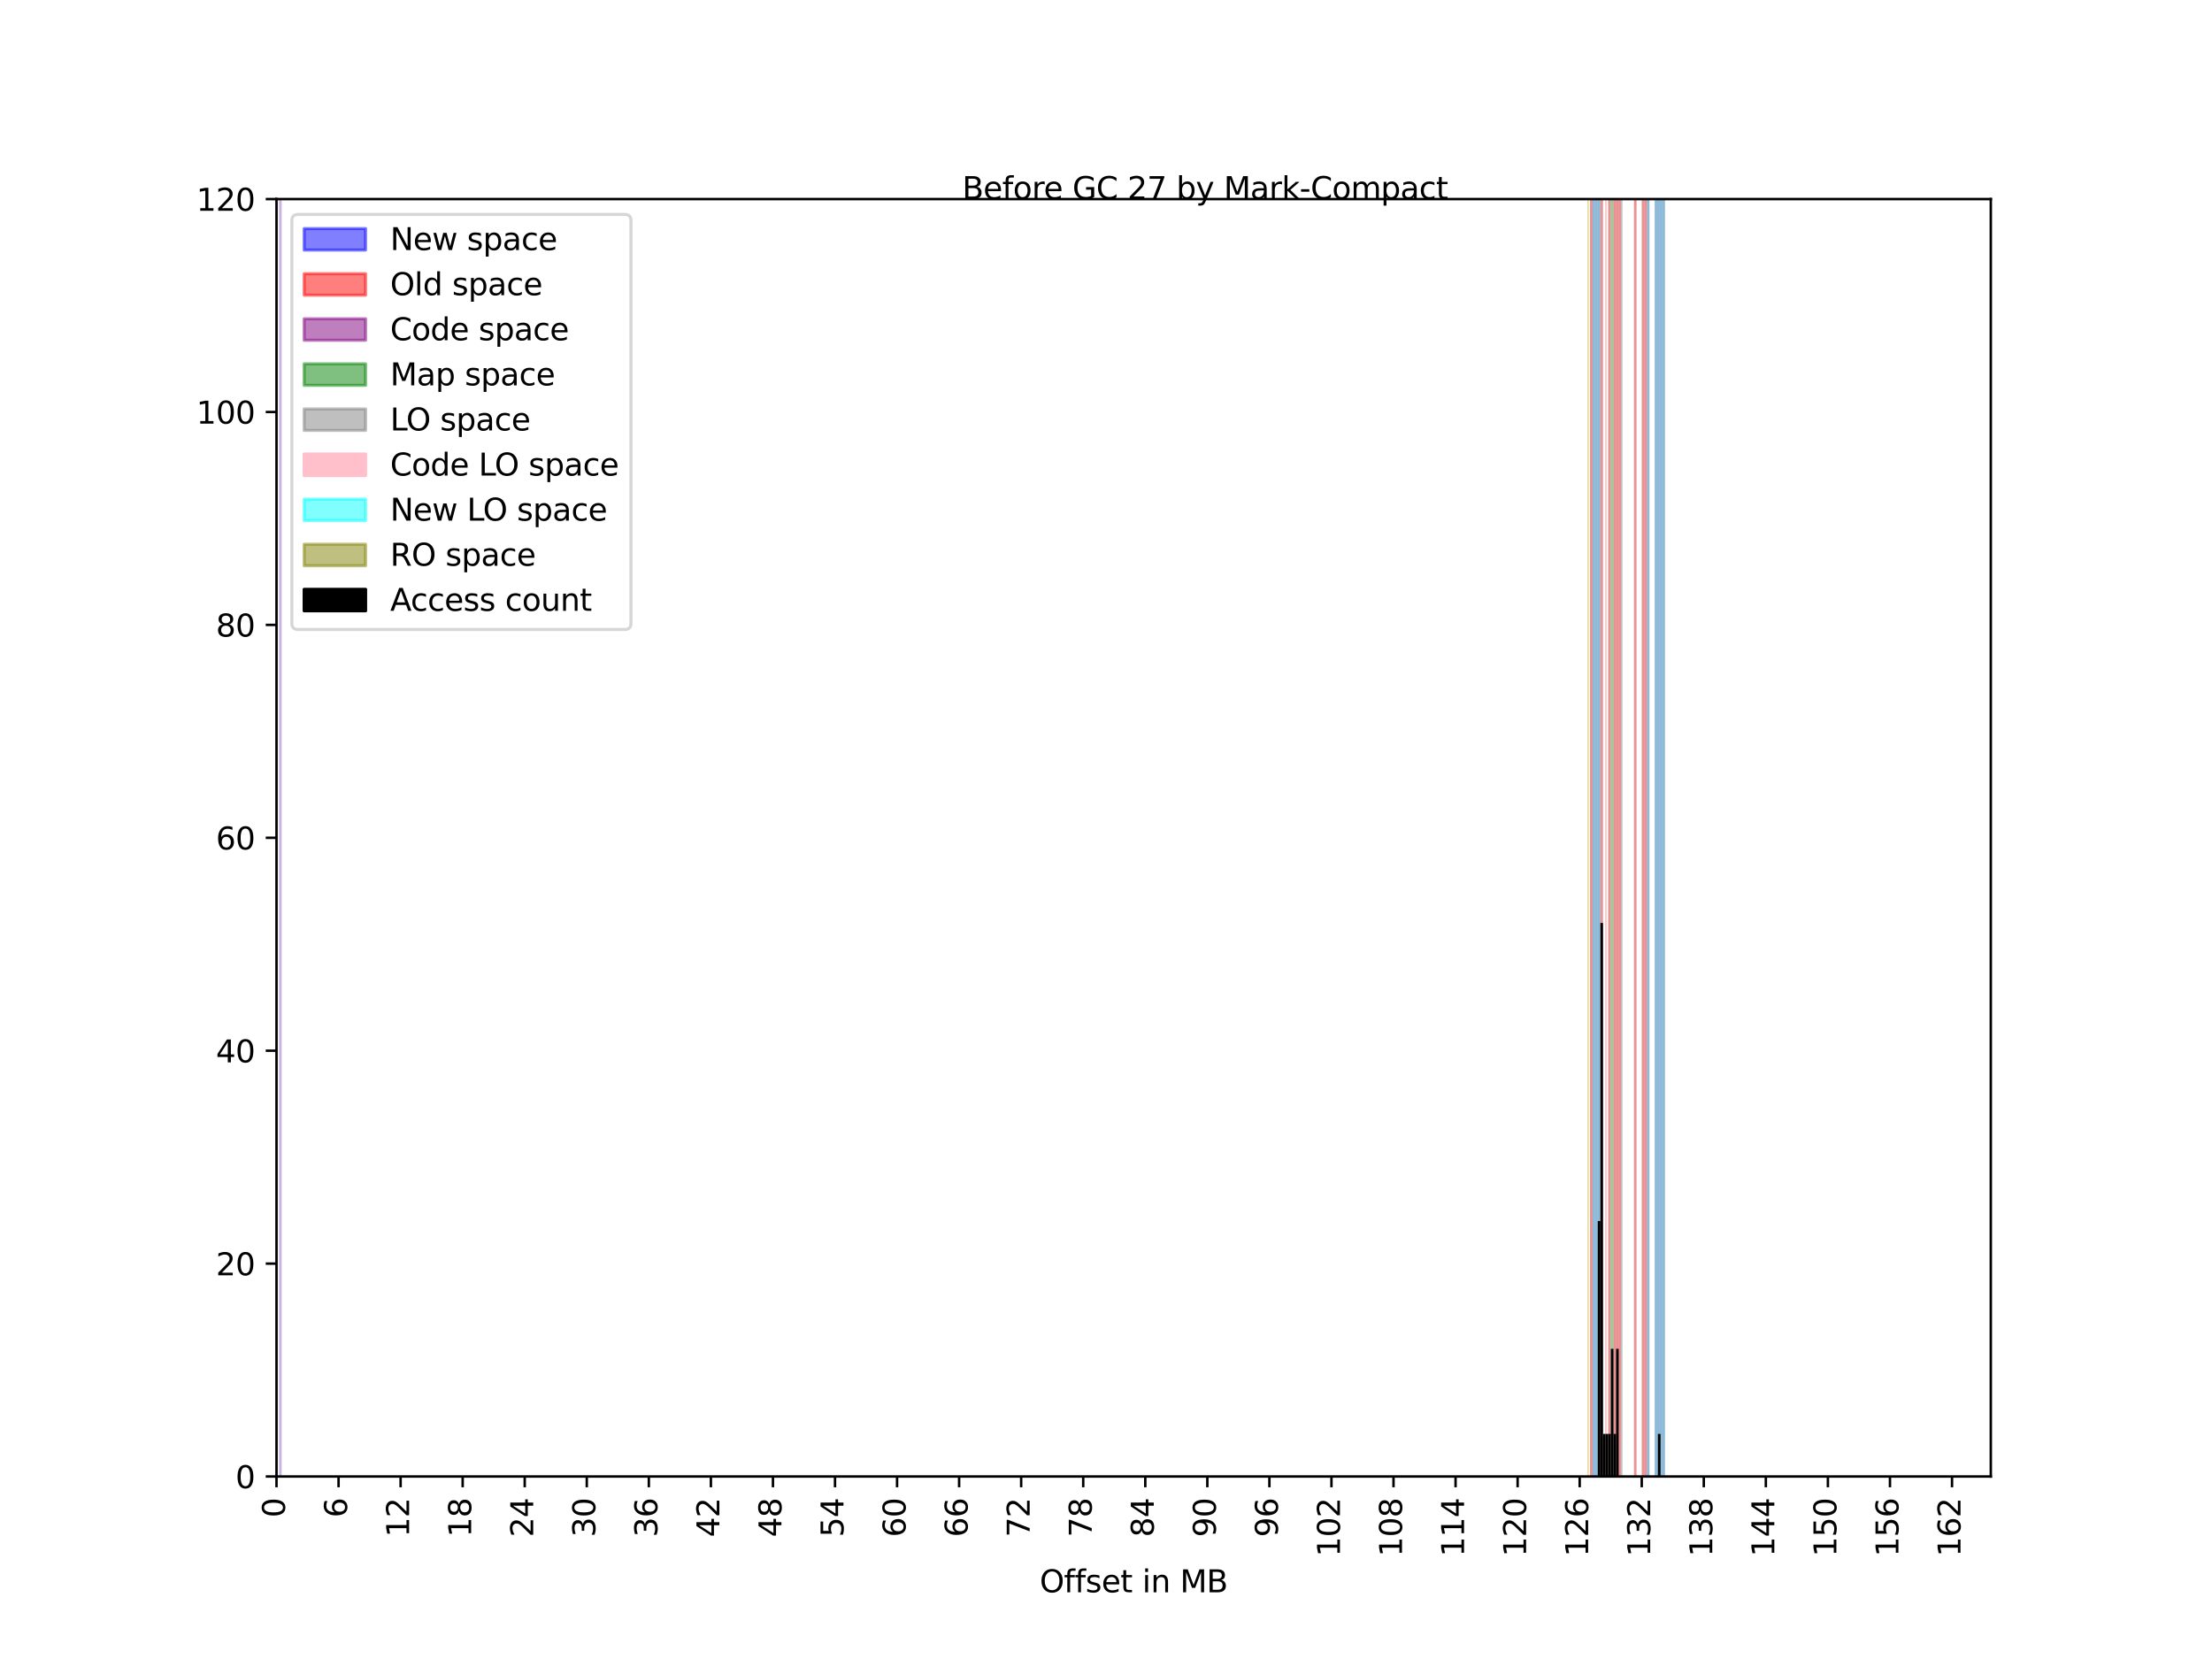 <?xml version="1.0" encoding="utf-8" standalone="no"?>
<!DOCTYPE svg PUBLIC "-//W3C//DTD SVG 1.1//EN"
  "http://www.w3.org/Graphics/SVG/1.1/DTD/svg11.dtd">
<svg height="540pt" version="1.1" viewBox="0 0 720 540" width="720pt" xmlns="http://www.w3.org/2000/svg" xmlns:xlink="http://www.w3.org/1999/xlink">
 <defs>
  <style type="text/css">*{stroke-linecap:butt;stroke-linejoin:round;}</style>
 </defs>
 <g id="figure_1">
  <g id="patch_1">
   <path d="M 0 540 
L 720 540 
L 720 0 
L 0 0 
z
" style="fill:#ffffff;"/>
  </g>
  <g id="axes_1">
   <g id="patch_2">
    <path d="M 90 480.6 
L 648 480.6 
L 648 64.8 
L 90 64.8 
z
" style="fill:#ffffff;"/>
   </g>
   <g id="patch_3">
    <path clip-path="url(#p0b30745d5e)" d="M 520.072 480.6 
L 520.072 64.8 
L 520.914 64.8 
L 520.914 480.6 
z
" style="fill:#1f77b4;opacity:0.5;"/>
   </g>
   <g id="patch_4">
    <path clip-path="url(#p0b30745d5e)" d="M 518.389 480.6 
L 518.389 64.8 
L 519.231 64.8 
L 519.231 480.6 
z
" style="fill:#1f77b4;opacity:0.5;"/>
   </g>
   <g id="patch_5">
    <path clip-path="url(#p0b30745d5e)" d="M 536.063 480.6 
L 536.063 64.8 
L 536.905 64.8 
L 536.905 480.6 
z
" style="fill:#1f77b4;opacity:0.5;"/>
   </g>
   <g id="patch_6">
    <path clip-path="url(#p0b30745d5e)" d="M 519.231 480.6 
L 519.231 64.8 
L 520.072 64.8 
L 520.072 480.6 
z
" style="fill:#1f77b4;opacity:0.5;"/>
   </g>
   <g id="patch_7">
    <path clip-path="url(#p0b30745d5e)" d="M 538.588 480.6 
L 538.588 64.8 
L 539.43 64.8 
L 539.43 480.6 
z
" style="fill:#1f77b4;opacity:0.5;"/>
   </g>
   <g id="patch_8">
    <path clip-path="url(#p0b30745d5e)" d="M 539.43 480.6 
L 539.43 64.8 
L 540.271 64.8 
L 540.271 480.6 
z
" style="fill:#1f77b4;opacity:0.5;"/>
   </g>
   <g id="patch_9">
    <path clip-path="url(#p0b30745d5e)" d="M 540.271 480.6 
L 540.271 64.8 
L 541.113 64.8 
L 541.113 480.6 
z
" style="fill:#1f77b4;opacity:0.5;"/>
   </g>
   <g id="patch_10">
    <path clip-path="url(#p0b30745d5e)" d="M 541.113 480.6 
L 541.113 64.8 
L 541.955 64.8 
L 541.955 480.6 
z
" style="fill:#1f77b4;opacity:0.5;"/>
   </g>
   <g id="patch_11">
    <path clip-path="url(#p0b30745d5e)" d="M 520.914 480.6 
L 520.914 64.8 
L 521.756 64.8 
L 521.756 480.6 
z
" style="fill:#d62728;opacity:0.5;"/>
   </g>
   <g id="patch_12">
    <path clip-path="url(#p0b30745d5e)" d="M 522.597 480.6 
L 522.597 64.8 
L 522.847 64.8 
L 522.847 480.6 
z
" style="fill:#d62728;opacity:0.5;"/>
   </g>
   <g id="patch_13">
    <path clip-path="url(#p0b30745d5e)" d="M 534.38 480.6 
L 534.38 64.8 
L 535.222 64.8 
L 535.222 480.6 
z
" style="fill:#d62728;opacity:0.5;"/>
   </g>
   <g id="patch_14">
    <path clip-path="url(#p0b30745d5e)" d="M 535.222 480.6 
L 535.222 64.8 
L 536.063 64.8 
L 536.063 480.6 
z
" style="fill:#d62728;opacity:0.5;"/>
   </g>
   <g id="patch_15">
    <path clip-path="url(#p0b30745d5e)" d="M 517.548 480.6 
L 517.548 64.8 
L 518.389 64.8 
L 518.389 480.6 
z
" style="fill:#d62728;opacity:0.5;"/>
   </g>
   <g id="patch_16">
    <path clip-path="url(#p0b30745d5e)" d="M 525.122 480.6 
L 525.122 64.8 
L 525.964 64.8 
L 525.964 480.6 
z
" style="fill:#d62728;opacity:0.5;"/>
   </g>
   <g id="patch_17">
    <path clip-path="url(#p0b30745d5e)" d="M 525.964 480.6 
L 525.964 64.8 
L 526.805 64.8 
L 526.805 480.6 
z
" style="fill:#d62728;opacity:0.5;"/>
   </g>
   <g id="patch_18">
    <path clip-path="url(#p0b30745d5e)" d="M 531.855 480.6 
L 531.855 64.8 
L 532.697 64.8 
L 532.697 480.6 
z
" style="fill:#d62728;opacity:0.5;"/>
   </g>
   <g id="patch_19">
    <path clip-path="url(#p0b30745d5e)" d="M 523.439 480.6 
L 523.439 64.8 
L 524.281 64.8 
L 524.281 480.6 
z
" style="fill:#d62728;opacity:0.5;"/>
   </g>
   <g id="patch_20">
    <path clip-path="url(#p0b30745d5e)" d="M 526.805 480.6 
L 526.805 64.8 
L 527.647 64.8 
L 527.647 480.6 
z
" style="fill:#d62728;opacity:0.5;"/>
   </g>
   <g id="patch_21">
    <path clip-path="url(#p0b30745d5e)" d="M 90 480.6 
L 90 64.8 
L 90.276 64.8 
L 90.276 480.6 
z
" style="fill:#9467bd;opacity:0.5;"/>
   </g>
   <g id="patch_22">
    <path clip-path="url(#p0b30745d5e)" d="M 90.842 480.6 
L 90.842 64.8 
L 91.683 64.8 
L 91.683 480.6 
z
" style="fill:#9467bd;opacity:0.5;"/>
   </g>
   <g id="patch_23">
    <path clip-path="url(#p0b30745d5e)" d="M 521.756 480.6 
L 521.756 64.8 
L 521.795 64.8 
L 521.795 480.6 
z
" style="fill:#2ca02c;opacity:0.5;"/>
   </g>
   <g id="patch_24">
    <path clip-path="url(#p0b30745d5e)" d="M 524.281 480.6 
L 524.281 64.8 
L 525.122 64.8 
L 525.122 480.6 
z
" style="fill:#2ca02c;opacity:0.5;"/>
   </g>
   <g id="patch_25">
    <path clip-path="url(#p0b30745d5e)" d="M 527.647 480.6 
L 527.647 64.8 
L 528.107 64.8 
L 528.107 480.6 
z
" style="fill:#7f7f7f;opacity:0.5;"/>
   </g>
   <g id="patch_26">
    <path clip-path="url(#p0b30745d5e)" d="M 516.706 480.6 
L 516.706 64.8 
L 517.14 64.8 
L 517.14 480.6 
z
" style="fill:#bcbd22;opacity:0.5;"/>
   </g>
   <g id="patch_27">
    <path clip-path="url(#p0b30745d5e)" d="M 520.072 480.6 
L 520.924 480.6 
L 520.924 397.44 
L 520.072 397.44 
z
"/>
   </g>
   <g id="patch_28">
    <path clip-path="url(#p0b30745d5e)" d="M 520.924 480.6 
L 521.775 480.6 
L 521.775 300.42 
L 520.924 300.42 
z
"/>
   </g>
   <g id="patch_29">
    <path clip-path="url(#p0b30745d5e)" d="M 521.775 480.6 
L 522.626 480.6 
L 522.626 466.74 
L 521.775 466.74 
z
"/>
   </g>
   <g id="patch_30">
    <path clip-path="url(#p0b30745d5e)" d="M 522.626 480.6 
L 523.477 480.6 
L 523.477 466.74 
L 522.626 466.74 
z
"/>
   </g>
   <g id="patch_31">
    <path clip-path="url(#p0b30745d5e)" d="M 523.477 480.6 
L 524.328 480.6 
L 524.328 466.74 
L 523.477 466.74 
z
"/>
   </g>
   <g id="patch_32">
    <path clip-path="url(#p0b30745d5e)" d="M 524.328 480.6 
L 525.179 480.6 
L 525.179 439.02 
L 524.328 439.02 
z
"/>
   </g>
   <g id="patch_33">
    <path clip-path="url(#p0b30745d5e)" d="M 525.179 480.6 
L 526.03 480.6 
L 526.03 466.74 
L 525.179 466.74 
z
"/>
   </g>
   <g id="patch_34">
    <path clip-path="url(#p0b30745d5e)" d="M 526.03 480.6 
L 526.881 480.6 
L 526.881 439.02 
L 526.03 439.02 
z
"/>
   </g>
   <g id="patch_35">
    <path clip-path="url(#p0b30745d5e)" d="M 526.881 480.6 
L 527.733 480.6 
L 527.733 480.6 
L 526.881 480.6 
z
"/>
   </g>
   <g id="patch_36">
    <path clip-path="url(#p0b30745d5e)" d="M 527.733 480.6 
L 528.584 480.6 
L 528.584 480.6 
L 527.733 480.6 
z
"/>
   </g>
   <g id="patch_37">
    <path clip-path="url(#p0b30745d5e)" d="M 528.584 480.6 
L 529.435 480.6 
L 529.435 480.6 
L 528.584 480.6 
z
"/>
   </g>
   <g id="patch_38">
    <path clip-path="url(#p0b30745d5e)" d="M 529.435 480.6 
L 530.286 480.6 
L 530.286 480.6 
L 529.435 480.6 
z
"/>
   </g>
   <g id="patch_39">
    <path clip-path="url(#p0b30745d5e)" d="M 530.286 480.6 
L 531.137 480.6 
L 531.137 480.6 
L 530.286 480.6 
z
"/>
   </g>
   <g id="patch_40">
    <path clip-path="url(#p0b30745d5e)" d="M 531.137 480.6 
L 531.988 480.6 
L 531.988 480.6 
L 531.137 480.6 
z
"/>
   </g>
   <g id="patch_41">
    <path clip-path="url(#p0b30745d5e)" d="M 531.988 480.6 
L 532.839 480.6 
L 532.839 480.6 
L 531.988 480.6 
z
"/>
   </g>
   <g id="patch_42">
    <path clip-path="url(#p0b30745d5e)" d="M 532.839 480.6 
L 533.69 480.6 
L 533.69 480.6 
L 532.839 480.6 
z
"/>
   </g>
   <g id="patch_43">
    <path clip-path="url(#p0b30745d5e)" d="M 533.69 480.6 
L 534.542 480.6 
L 534.542 480.6 
L 533.69 480.6 
z
"/>
   </g>
   <g id="patch_44">
    <path clip-path="url(#p0b30745d5e)" d="M 534.542 480.6 
L 535.393 480.6 
L 535.393 480.6 
L 534.542 480.6 
z
"/>
   </g>
   <g id="patch_45">
    <path clip-path="url(#p0b30745d5e)" d="M 535.393 480.6 
L 536.244 480.6 
L 536.244 480.6 
L 535.393 480.6 
z
"/>
   </g>
   <g id="patch_46">
    <path clip-path="url(#p0b30745d5e)" d="M 536.244 480.6 
L 537.095 480.6 
L 537.095 480.6 
L 536.244 480.6 
z
"/>
   </g>
   <g id="patch_47">
    <path clip-path="url(#p0b30745d5e)" d="M 537.095 480.6 
L 537.946 480.6 
L 537.946 480.6 
L 537.095 480.6 
z
"/>
   </g>
   <g id="patch_48">
    <path clip-path="url(#p0b30745d5e)" d="M 537.946 480.6 
L 538.797 480.6 
L 538.797 480.6 
L 537.946 480.6 
z
"/>
   </g>
   <g id="patch_49">
    <path clip-path="url(#p0b30745d5e)" d="M 538.797 480.6 
L 539.648 480.6 
L 539.648 480.6 
L 538.797 480.6 
z
"/>
   </g>
   <g id="patch_50">
    <path clip-path="url(#p0b30745d5e)" d="M 539.648 480.6 
L 540.499 480.6 
L 540.499 466.74 
L 539.648 466.74 
z
"/>
   </g>
   <g id="matplotlib.axis_1">
    <g id="xtick_1">
     <g id="line2d_1">
      <defs>
       <path d="M 0 0 
L 0 3.5 
" id="m0961fadeca" style="stroke:#000000;stroke-width:0.8;"/>
      </defs>
      <g>
       <use style="stroke:#000000;stroke-width:0.8;" x="90" xlink:href="#m0961fadeca" y="480.6"/>
      </g>
     </g>
     <g id="text_1">
      <!-- 0 -->
      <g transform="translate(92.759 493.962)rotate(-90)scale(0.1 -0.1)">
       <defs>
        <path d="M 2034 4250 
Q 1547 4250 1301 3770 
Q 1056 3291 1056 2328 
Q 1056 1369 1301 889 
Q 1547 409 2034 409 
Q 2525 409 2770 889 
Q 3016 1369 3016 2328 
Q 3016 3291 2770 3770 
Q 2525 4250 2034 4250 
z
M 2034 4750 
Q 2819 4750 3233 4129 
Q 3647 3509 3647 2328 
Q 3647 1150 3233 529 
Q 2819 -91 2034 -91 
Q 1250 -91 836 529 
Q 422 1150 422 2328 
Q 422 3509 836 4129 
Q 1250 4750 2034 4750 
z
" id="DejaVuSans-30" transform="scale(0.016)"/>
       </defs>
       <use xlink:href="#DejaVuSans-30"/>
      </g>
     </g>
    </g>
    <g id="xtick_2">
     <g id="line2d_2">
      <g>
       <use style="stroke:#000000;stroke-width:0.8;" x="110.199" xlink:href="#m0961fadeca" y="480.6"/>
      </g>
     </g>
     <g id="text_2">
      <!-- 6 -->
      <g transform="translate(112.958 493.962)rotate(-90)scale(0.1 -0.1)">
       <defs>
        <path d="M 2113 2584 
Q 1688 2584 1439 2293 
Q 1191 2003 1191 1497 
Q 1191 994 1439 701 
Q 1688 409 2113 409 
Q 2538 409 2786 701 
Q 3034 994 3034 1497 
Q 3034 2003 2786 2293 
Q 2538 2584 2113 2584 
z
M 3366 4563 
L 3366 3988 
Q 3128 4100 2886 4159 
Q 2644 4219 2406 4219 
Q 1781 4219 1451 3797 
Q 1122 3375 1075 2522 
Q 1259 2794 1537 2939 
Q 1816 3084 2150 3084 
Q 2853 3084 3261 2657 
Q 3669 2231 3669 1497 
Q 3669 778 3244 343 
Q 2819 -91 2113 -91 
Q 1303 -91 875 529 
Q 447 1150 447 2328 
Q 447 3434 972 4092 
Q 1497 4750 2381 4750 
Q 2619 4750 2861 4703 
Q 3103 4656 3366 4563 
z
" id="DejaVuSans-36" transform="scale(0.016)"/>
       </defs>
       <use xlink:href="#DejaVuSans-36"/>
      </g>
     </g>
    </g>
    <g id="xtick_3">
     <g id="line2d_3">
      <g>
       <use style="stroke:#000000;stroke-width:0.8;" x="130.398" xlink:href="#m0961fadeca" y="480.6"/>
      </g>
     </g>
     <g id="text_3">
      <!-- 12 -->
      <g transform="translate(133.158 500.325)rotate(-90)scale(0.1 -0.1)">
       <defs>
        <path d="M 794 531 
L 1825 531 
L 1825 4091 
L 703 3866 
L 703 4441 
L 1819 4666 
L 2450 4666 
L 2450 531 
L 3481 531 
L 3481 0 
L 794 0 
L 794 531 
z
" id="DejaVuSans-31" transform="scale(0.016)"/>
        <path d="M 1228 531 
L 3431 531 
L 3431 0 
L 469 0 
L 469 531 
Q 828 903 1448 1529 
Q 2069 2156 2228 2338 
Q 2531 2678 2651 2914 
Q 2772 3150 2772 3378 
Q 2772 3750 2511 3984 
Q 2250 4219 1831 4219 
Q 1534 4219 1204 4116 
Q 875 4013 500 3803 
L 500 4441 
Q 881 4594 1212 4672 
Q 1544 4750 1819 4750 
Q 2544 4750 2975 4387 
Q 3406 4025 3406 3419 
Q 3406 3131 3298 2873 
Q 3191 2616 2906 2266 
Q 2828 2175 2409 1742 
Q 1991 1309 1228 531 
z
" id="DejaVuSans-32" transform="scale(0.016)"/>
       </defs>
       <use xlink:href="#DejaVuSans-31"/>
       <use x="63.623" xlink:href="#DejaVuSans-32"/>
      </g>
     </g>
    </g>
    <g id="xtick_4">
     <g id="line2d_4">
      <g>
       <use style="stroke:#000000;stroke-width:0.8;" x="150.597" xlink:href="#m0961fadeca" y="480.6"/>
      </g>
     </g>
     <g id="text_4">
      <!-- 18 -->
      <g transform="translate(153.357 500.325)rotate(-90)scale(0.1 -0.1)">
       <defs>
        <path d="M 2034 2216 
Q 1584 2216 1326 1975 
Q 1069 1734 1069 1313 
Q 1069 891 1326 650 
Q 1584 409 2034 409 
Q 2484 409 2743 651 
Q 3003 894 3003 1313 
Q 3003 1734 2745 1975 
Q 2488 2216 2034 2216 
z
M 1403 2484 
Q 997 2584 770 2862 
Q 544 3141 544 3541 
Q 544 4100 942 4425 
Q 1341 4750 2034 4750 
Q 2731 4750 3128 4425 
Q 3525 4100 3525 3541 
Q 3525 3141 3298 2862 
Q 3072 2584 2669 2484 
Q 3125 2378 3379 2068 
Q 3634 1759 3634 1313 
Q 3634 634 3220 271 
Q 2806 -91 2034 -91 
Q 1263 -91 848 271 
Q 434 634 434 1313 
Q 434 1759 690 2068 
Q 947 2378 1403 2484 
z
M 1172 3481 
Q 1172 3119 1398 2916 
Q 1625 2713 2034 2713 
Q 2441 2713 2670 2916 
Q 2900 3119 2900 3481 
Q 2900 3844 2670 4047 
Q 2441 4250 2034 4250 
Q 1625 4250 1398 4047 
Q 1172 3844 1172 3481 
z
" id="DejaVuSans-38" transform="scale(0.016)"/>
       </defs>
       <use xlink:href="#DejaVuSans-31"/>
       <use x="63.623" xlink:href="#DejaVuSans-38"/>
      </g>
     </g>
    </g>
    <g id="xtick_5">
     <g id="line2d_5">
      <g>
       <use style="stroke:#000000;stroke-width:0.8;" x="170.796" xlink:href="#m0961fadeca" y="480.6"/>
      </g>
     </g>
     <g id="text_5">
      <!-- 24 -->
      <g transform="translate(173.556 500.325)rotate(-90)scale(0.1 -0.1)">
       <defs>
        <path d="M 2419 4116 
L 825 1625 
L 2419 1625 
L 2419 4116 
z
M 2253 4666 
L 3047 4666 
L 3047 1625 
L 3713 1625 
L 3713 1100 
L 3047 1100 
L 3047 0 
L 2419 0 
L 2419 1100 
L 313 1100 
L 313 1709 
L 2253 4666 
z
" id="DejaVuSans-34" transform="scale(0.016)"/>
       </defs>
       <use xlink:href="#DejaVuSans-32"/>
       <use x="63.623" xlink:href="#DejaVuSans-34"/>
      </g>
     </g>
    </g>
    <g id="xtick_6">
     <g id="line2d_6">
      <g>
       <use style="stroke:#000000;stroke-width:0.8;" x="190.995" xlink:href="#m0961fadeca" y="480.6"/>
      </g>
     </g>
     <g id="text_6">
      <!-- 30 -->
      <g transform="translate(193.755 500.325)rotate(-90)scale(0.1 -0.1)">
       <defs>
        <path d="M 2597 2516 
Q 3050 2419 3304 2112 
Q 3559 1806 3559 1356 
Q 3559 666 3084 287 
Q 2609 -91 1734 -91 
Q 1441 -91 1130 -33 
Q 819 25 488 141 
L 488 750 
Q 750 597 1062 519 
Q 1375 441 1716 441 
Q 2309 441 2620 675 
Q 2931 909 2931 1356 
Q 2931 1769 2642 2001 
Q 2353 2234 1838 2234 
L 1294 2234 
L 1294 2753 
L 1863 2753 
Q 2328 2753 2575 2939 
Q 2822 3125 2822 3475 
Q 2822 3834 2567 4026 
Q 2313 4219 1838 4219 
Q 1578 4219 1281 4162 
Q 984 4106 628 3988 
L 628 4550 
Q 988 4650 1302 4700 
Q 1616 4750 1894 4750 
Q 2613 4750 3031 4423 
Q 3450 4097 3450 3541 
Q 3450 3153 3228 2886 
Q 3006 2619 2597 2516 
z
" id="DejaVuSans-33" transform="scale(0.016)"/>
       </defs>
       <use xlink:href="#DejaVuSans-33"/>
       <use x="63.623" xlink:href="#DejaVuSans-30"/>
      </g>
     </g>
    </g>
    <g id="xtick_7">
     <g id="line2d_7">
      <g>
       <use style="stroke:#000000;stroke-width:0.8;" x="211.195" xlink:href="#m0961fadeca" y="480.6"/>
      </g>
     </g>
     <g id="text_7">
      <!-- 36 -->
      <g transform="translate(213.954 500.325)rotate(-90)scale(0.1 -0.1)">
       <use xlink:href="#DejaVuSans-33"/>
       <use x="63.623" xlink:href="#DejaVuSans-36"/>
      </g>
     </g>
    </g>
    <g id="xtick_8">
     <g id="line2d_8">
      <g>
       <use style="stroke:#000000;stroke-width:0.8;" x="231.394" xlink:href="#m0961fadeca" y="480.6"/>
      </g>
     </g>
     <g id="text_8">
      <!-- 42 -->
      <g transform="translate(234.153 500.325)rotate(-90)scale(0.1 -0.1)">
       <use xlink:href="#DejaVuSans-34"/>
       <use x="63.623" xlink:href="#DejaVuSans-32"/>
      </g>
     </g>
    </g>
    <g id="xtick_9">
     <g id="line2d_9">
      <g>
       <use style="stroke:#000000;stroke-width:0.8;" x="251.593" xlink:href="#m0961fadeca" y="480.6"/>
      </g>
     </g>
     <g id="text_9">
      <!-- 48 -->
      <g transform="translate(254.352 500.325)rotate(-90)scale(0.1 -0.1)">
       <use xlink:href="#DejaVuSans-34"/>
       <use x="63.623" xlink:href="#DejaVuSans-38"/>
      </g>
     </g>
    </g>
    <g id="xtick_10">
     <g id="line2d_10">
      <g>
       <use style="stroke:#000000;stroke-width:0.8;" x="271.792" xlink:href="#m0961fadeca" y="480.6"/>
      </g>
     </g>
     <g id="text_10">
      <!-- 54 -->
      <g transform="translate(274.551 500.325)rotate(-90)scale(0.1 -0.1)">
       <defs>
        <path d="M 691 4666 
L 3169 4666 
L 3169 4134 
L 1269 4134 
L 1269 2991 
Q 1406 3038 1543 3061 
Q 1681 3084 1819 3084 
Q 2600 3084 3056 2656 
Q 3513 2228 3513 1497 
Q 3513 744 3044 326 
Q 2575 -91 1722 -91 
Q 1428 -91 1123 -41 
Q 819 9 494 109 
L 494 744 
Q 775 591 1075 516 
Q 1375 441 1709 441 
Q 2250 441 2565 725 
Q 2881 1009 2881 1497 
Q 2881 1984 2565 2268 
Q 2250 2553 1709 2553 
Q 1456 2553 1204 2497 
Q 953 2441 691 2322 
L 691 4666 
z
" id="DejaVuSans-35" transform="scale(0.016)"/>
       </defs>
       <use xlink:href="#DejaVuSans-35"/>
       <use x="63.623" xlink:href="#DejaVuSans-34"/>
      </g>
     </g>
    </g>
    <g id="xtick_11">
     <g id="line2d_11">
      <g>
       <use style="stroke:#000000;stroke-width:0.8;" x="291.991" xlink:href="#m0961fadeca" y="480.6"/>
      </g>
     </g>
     <g id="text_11">
      <!-- 60 -->
      <g transform="translate(294.75 500.325)rotate(-90)scale(0.1 -0.1)">
       <use xlink:href="#DejaVuSans-36"/>
       <use x="63.623" xlink:href="#DejaVuSans-30"/>
      </g>
     </g>
    </g>
    <g id="xtick_12">
     <g id="line2d_12">
      <g>
       <use style="stroke:#000000;stroke-width:0.8;" x="312.19" xlink:href="#m0961fadeca" y="480.6"/>
      </g>
     </g>
     <g id="text_12">
      <!-- 66 -->
      <g transform="translate(314.949 500.325)rotate(-90)scale(0.1 -0.1)">
       <use xlink:href="#DejaVuSans-36"/>
       <use x="63.623" xlink:href="#DejaVuSans-36"/>
      </g>
     </g>
    </g>
    <g id="xtick_13">
     <g id="line2d_13">
      <g>
       <use style="stroke:#000000;stroke-width:0.8;" x="332.389" xlink:href="#m0961fadeca" y="480.6"/>
      </g>
     </g>
     <g id="text_13">
      <!-- 72 -->
      <g transform="translate(335.149 500.325)rotate(-90)scale(0.1 -0.1)">
       <defs>
        <path d="M 525 4666 
L 3525 4666 
L 3525 4397 
L 1831 0 
L 1172 0 
L 2766 4134 
L 525 4134 
L 525 4666 
z
" id="DejaVuSans-37" transform="scale(0.016)"/>
       </defs>
       <use xlink:href="#DejaVuSans-37"/>
       <use x="63.623" xlink:href="#DejaVuSans-32"/>
      </g>
     </g>
    </g>
    <g id="xtick_14">
     <g id="line2d_14">
      <g>
       <use style="stroke:#000000;stroke-width:0.8;" x="352.588" xlink:href="#m0961fadeca" y="480.6"/>
      </g>
     </g>
     <g id="text_14">
      <!-- 78 -->
      <g transform="translate(355.348 500.325)rotate(-90)scale(0.1 -0.1)">
       <use xlink:href="#DejaVuSans-37"/>
       <use x="63.623" xlink:href="#DejaVuSans-38"/>
      </g>
     </g>
    </g>
    <g id="xtick_15">
     <g id="line2d_15">
      <g>
       <use style="stroke:#000000;stroke-width:0.8;" x="372.787" xlink:href="#m0961fadeca" y="480.6"/>
      </g>
     </g>
     <g id="text_15">
      <!-- 84 -->
      <g transform="translate(375.547 500.325)rotate(-90)scale(0.1 -0.1)">
       <use xlink:href="#DejaVuSans-38"/>
       <use x="63.623" xlink:href="#DejaVuSans-34"/>
      </g>
     </g>
    </g>
    <g id="xtick_16">
     <g id="line2d_16">
      <g>
       <use style="stroke:#000000;stroke-width:0.8;" x="392.986" xlink:href="#m0961fadeca" y="480.6"/>
      </g>
     </g>
     <g id="text_16">
      <!-- 90 -->
      <g transform="translate(395.746 500.325)rotate(-90)scale(0.1 -0.1)">
       <defs>
        <path d="M 703 97 
L 703 672 
Q 941 559 1184 500 
Q 1428 441 1663 441 
Q 2288 441 2617 861 
Q 2947 1281 2994 2138 
Q 2813 1869 2534 1725 
Q 2256 1581 1919 1581 
Q 1219 1581 811 2004 
Q 403 2428 403 3163 
Q 403 3881 828 4315 
Q 1253 4750 1959 4750 
Q 2769 4750 3195 4129 
Q 3622 3509 3622 2328 
Q 3622 1225 3098 567 
Q 2575 -91 1691 -91 
Q 1453 -91 1209 -44 
Q 966 3 703 97 
z
M 1959 2075 
Q 2384 2075 2632 2365 
Q 2881 2656 2881 3163 
Q 2881 3666 2632 3958 
Q 2384 4250 1959 4250 
Q 1534 4250 1286 3958 
Q 1038 3666 1038 3163 
Q 1038 2656 1286 2365 
Q 1534 2075 1959 2075 
z
" id="DejaVuSans-39" transform="scale(0.016)"/>
       </defs>
       <use xlink:href="#DejaVuSans-39"/>
       <use x="63.623" xlink:href="#DejaVuSans-30"/>
      </g>
     </g>
    </g>
    <g id="xtick_17">
     <g id="line2d_17">
      <g>
       <use style="stroke:#000000;stroke-width:0.8;" x="413.186" xlink:href="#m0961fadeca" y="480.6"/>
      </g>
     </g>
     <g id="text_17">
      <!-- 96 -->
      <g transform="translate(415.945 500.325)rotate(-90)scale(0.1 -0.1)">
       <use xlink:href="#DejaVuSans-39"/>
       <use x="63.623" xlink:href="#DejaVuSans-36"/>
      </g>
     </g>
    </g>
    <g id="xtick_18">
     <g id="line2d_18">
      <g>
       <use style="stroke:#000000;stroke-width:0.8;" x="433.385" xlink:href="#m0961fadeca" y="480.6"/>
      </g>
     </g>
     <g id="text_18">
      <!-- 102 -->
      <g transform="translate(436.144 506.688)rotate(-90)scale(0.1 -0.1)">
       <use xlink:href="#DejaVuSans-31"/>
       <use x="63.623" xlink:href="#DejaVuSans-30"/>
       <use x="127.246" xlink:href="#DejaVuSans-32"/>
      </g>
     </g>
    </g>
    <g id="xtick_19">
     <g id="line2d_19">
      <g>
       <use style="stroke:#000000;stroke-width:0.8;" x="453.584" xlink:href="#m0961fadeca" y="480.6"/>
      </g>
     </g>
     <g id="text_19">
      <!-- 108 -->
      <g transform="translate(456.343 506.688)rotate(-90)scale(0.1 -0.1)">
       <use xlink:href="#DejaVuSans-31"/>
       <use x="63.623" xlink:href="#DejaVuSans-30"/>
       <use x="127.246" xlink:href="#DejaVuSans-38"/>
      </g>
     </g>
    </g>
    <g id="xtick_20">
     <g id="line2d_20">
      <g>
       <use style="stroke:#000000;stroke-width:0.8;" x="473.783" xlink:href="#m0961fadeca" y="480.6"/>
      </g>
     </g>
     <g id="text_20">
      <!-- 114 -->
      <g transform="translate(476.542 506.688)rotate(-90)scale(0.1 -0.1)">
       <use xlink:href="#DejaVuSans-31"/>
       <use x="63.623" xlink:href="#DejaVuSans-31"/>
       <use x="127.246" xlink:href="#DejaVuSans-34"/>
      </g>
     </g>
    </g>
    <g id="xtick_21">
     <g id="line2d_21">
      <g>
       <use style="stroke:#000000;stroke-width:0.8;" x="493.982" xlink:href="#m0961fadeca" y="480.6"/>
      </g>
     </g>
     <g id="text_21">
      <!-- 120 -->
      <g transform="translate(496.741 506.688)rotate(-90)scale(0.1 -0.1)">
       <use xlink:href="#DejaVuSans-31"/>
       <use x="63.623" xlink:href="#DejaVuSans-32"/>
       <use x="127.246" xlink:href="#DejaVuSans-30"/>
      </g>
     </g>
    </g>
    <g id="xtick_22">
     <g id="line2d_22">
      <g>
       <use style="stroke:#000000;stroke-width:0.8;" x="514.181" xlink:href="#m0961fadeca" y="480.6"/>
      </g>
     </g>
     <g id="text_22">
      <!-- 126 -->
      <g transform="translate(516.94 506.688)rotate(-90)scale(0.1 -0.1)">
       <use xlink:href="#DejaVuSans-31"/>
       <use x="63.623" xlink:href="#DejaVuSans-32"/>
       <use x="127.246" xlink:href="#DejaVuSans-36"/>
      </g>
     </g>
    </g>
    <g id="xtick_23">
     <g id="line2d_23">
      <g>
       <use style="stroke:#000000;stroke-width:0.8;" x="534.38" xlink:href="#m0961fadeca" y="480.6"/>
      </g>
     </g>
     <g id="text_23">
      <!-- 132 -->
      <g transform="translate(537.139 506.688)rotate(-90)scale(0.1 -0.1)">
       <use xlink:href="#DejaVuSans-31"/>
       <use x="63.623" xlink:href="#DejaVuSans-33"/>
       <use x="127.246" xlink:href="#DejaVuSans-32"/>
      </g>
     </g>
    </g>
    <g id="xtick_24">
     <g id="line2d_24">
      <g>
       <use style="stroke:#000000;stroke-width:0.8;" x="554.579" xlink:href="#m0961fadeca" y="480.6"/>
      </g>
     </g>
     <g id="text_24">
      <!-- 138 -->
      <g transform="translate(557.339 506.688)rotate(-90)scale(0.1 -0.1)">
       <use xlink:href="#DejaVuSans-31"/>
       <use x="63.623" xlink:href="#DejaVuSans-33"/>
       <use x="127.246" xlink:href="#DejaVuSans-38"/>
      </g>
     </g>
    </g>
    <g id="xtick_25">
     <g id="line2d_25">
      <g>
       <use style="stroke:#000000;stroke-width:0.8;" x="574.778" xlink:href="#m0961fadeca" y="480.6"/>
      </g>
     </g>
     <g id="text_25">
      <!-- 144 -->
      <g transform="translate(577.538 506.688)rotate(-90)scale(0.1 -0.1)">
       <use xlink:href="#DejaVuSans-31"/>
       <use x="63.623" xlink:href="#DejaVuSans-34"/>
       <use x="127.246" xlink:href="#DejaVuSans-34"/>
      </g>
     </g>
    </g>
    <g id="xtick_26">
     <g id="line2d_26">
      <g>
       <use style="stroke:#000000;stroke-width:0.8;" x="594.977" xlink:href="#m0961fadeca" y="480.6"/>
      </g>
     </g>
     <g id="text_26">
      <!-- 150 -->
      <g transform="translate(597.737 506.688)rotate(-90)scale(0.1 -0.1)">
       <use xlink:href="#DejaVuSans-31"/>
       <use x="63.623" xlink:href="#DejaVuSans-35"/>
       <use x="127.246" xlink:href="#DejaVuSans-30"/>
      </g>
     </g>
    </g>
    <g id="xtick_27">
     <g id="line2d_27">
      <g>
       <use style="stroke:#000000;stroke-width:0.8;" x="615.176" xlink:href="#m0961fadeca" y="480.6"/>
      </g>
     </g>
     <g id="text_27">
      <!-- 156 -->
      <g transform="translate(617.936 506.688)rotate(-90)scale(0.1 -0.1)">
       <use xlink:href="#DejaVuSans-31"/>
       <use x="63.623" xlink:href="#DejaVuSans-35"/>
       <use x="127.246" xlink:href="#DejaVuSans-36"/>
      </g>
     </g>
    </g>
    <g id="xtick_28">
     <g id="line2d_28">
      <g>
       <use style="stroke:#000000;stroke-width:0.8;" x="635.376" xlink:href="#m0961fadeca" y="480.6"/>
      </g>
     </g>
     <g id="text_28">
      <!-- 162 -->
      <g transform="translate(638.135 506.688)rotate(-90)scale(0.1 -0.1)">
       <use xlink:href="#DejaVuSans-31"/>
       <use x="63.623" xlink:href="#DejaVuSans-36"/>
       <use x="127.246" xlink:href="#DejaVuSans-32"/>
      </g>
     </g>
    </g>
    <g id="text_29">
     <!-- Offset in MB -->
     <g transform="translate(338.422 518.286)scale(0.1 -0.1)">
      <defs>
       <path d="M 2522 4238 
Q 1834 4238 1429 3725 
Q 1025 3213 1025 2328 
Q 1025 1447 1429 934 
Q 1834 422 2522 422 
Q 3209 422 3611 934 
Q 4013 1447 4013 2328 
Q 4013 3213 3611 3725 
Q 3209 4238 2522 4238 
z
M 2522 4750 
Q 3503 4750 4090 4092 
Q 4678 3434 4678 2328 
Q 4678 1225 4090 567 
Q 3503 -91 2522 -91 
Q 1538 -91 948 565 
Q 359 1222 359 2328 
Q 359 3434 948 4092 
Q 1538 4750 2522 4750 
z
" id="DejaVuSans-4f" transform="scale(0.016)"/>
       <path d="M 2375 4863 
L 2375 4384 
L 1825 4384 
Q 1516 4384 1395 4259 
Q 1275 4134 1275 3809 
L 1275 3500 
L 2222 3500 
L 2222 3053 
L 1275 3053 
L 1275 0 
L 697 0 
L 697 3053 
L 147 3053 
L 147 3500 
L 697 3500 
L 697 3744 
Q 697 4328 969 4595 
Q 1241 4863 1831 4863 
L 2375 4863 
z
" id="DejaVuSans-66" transform="scale(0.016)"/>
       <path d="M 2834 3397 
L 2834 2853 
Q 2591 2978 2328 3040 
Q 2066 3103 1784 3103 
Q 1356 3103 1142 2972 
Q 928 2841 928 2578 
Q 928 2378 1081 2264 
Q 1234 2150 1697 2047 
L 1894 2003 
Q 2506 1872 2764 1633 
Q 3022 1394 3022 966 
Q 3022 478 2636 193 
Q 2250 -91 1575 -91 
Q 1294 -91 989 -36 
Q 684 19 347 128 
L 347 722 
Q 666 556 975 473 
Q 1284 391 1588 391 
Q 1994 391 2212 530 
Q 2431 669 2431 922 
Q 2431 1156 2273 1281 
Q 2116 1406 1581 1522 
L 1381 1569 
Q 847 1681 609 1914 
Q 372 2147 372 2553 
Q 372 3047 722 3315 
Q 1072 3584 1716 3584 
Q 2034 3584 2315 3537 
Q 2597 3491 2834 3397 
z
" id="DejaVuSans-73" transform="scale(0.016)"/>
       <path d="M 3597 1894 
L 3597 1613 
L 953 1613 
Q 991 1019 1311 708 
Q 1631 397 2203 397 
Q 2534 397 2845 478 
Q 3156 559 3463 722 
L 3463 178 
Q 3153 47 2828 -22 
Q 2503 -91 2169 -91 
Q 1331 -91 842 396 
Q 353 884 353 1716 
Q 353 2575 817 3079 
Q 1281 3584 2069 3584 
Q 2775 3584 3186 3129 
Q 3597 2675 3597 1894 
z
M 3022 2063 
Q 3016 2534 2758 2815 
Q 2500 3097 2075 3097 
Q 1594 3097 1305 2825 
Q 1016 2553 972 2059 
L 3022 2063 
z
" id="DejaVuSans-65" transform="scale(0.016)"/>
       <path d="M 1172 4494 
L 1172 3500 
L 2356 3500 
L 2356 3053 
L 1172 3053 
L 1172 1153 
Q 1172 725 1289 603 
Q 1406 481 1766 481 
L 2356 481 
L 2356 0 
L 1766 0 
Q 1100 0 847 248 
Q 594 497 594 1153 
L 594 3053 
L 172 3053 
L 172 3500 
L 594 3500 
L 594 4494 
L 1172 4494 
z
" id="DejaVuSans-74" transform="scale(0.016)"/>
       <path id="DejaVuSans-20" transform="scale(0.016)"/>
       <path d="M 603 3500 
L 1178 3500 
L 1178 0 
L 603 0 
L 603 3500 
z
M 603 4863 
L 1178 4863 
L 1178 4134 
L 603 4134 
L 603 4863 
z
" id="DejaVuSans-69" transform="scale(0.016)"/>
       <path d="M 3513 2113 
L 3513 0 
L 2938 0 
L 2938 2094 
Q 2938 2591 2744 2837 
Q 2550 3084 2163 3084 
Q 1697 3084 1428 2787 
Q 1159 2491 1159 1978 
L 1159 0 
L 581 0 
L 581 3500 
L 1159 3500 
L 1159 2956 
Q 1366 3272 1645 3428 
Q 1925 3584 2291 3584 
Q 2894 3584 3203 3211 
Q 3513 2838 3513 2113 
z
" id="DejaVuSans-6e" transform="scale(0.016)"/>
       <path d="M 628 4666 
L 1569 4666 
L 2759 1491 
L 3956 4666 
L 4897 4666 
L 4897 0 
L 4281 0 
L 4281 4097 
L 3078 897 
L 2444 897 
L 1241 4097 
L 1241 0 
L 628 0 
L 628 4666 
z
" id="DejaVuSans-4d" transform="scale(0.016)"/>
       <path d="M 1259 2228 
L 1259 519 
L 2272 519 
Q 2781 519 3026 730 
Q 3272 941 3272 1375 
Q 3272 1813 3026 2020 
Q 2781 2228 2272 2228 
L 1259 2228 
z
M 1259 4147 
L 1259 2741 
L 2194 2741 
Q 2656 2741 2882 2914 
Q 3109 3088 3109 3444 
Q 3109 3797 2882 3972 
Q 2656 4147 2194 4147 
L 1259 4147 
z
M 628 4666 
L 2241 4666 
Q 2963 4666 3353 4366 
Q 3744 4066 3744 3513 
Q 3744 3084 3544 2831 
Q 3344 2578 2956 2516 
Q 3422 2416 3680 2098 
Q 3938 1781 3938 1306 
Q 3938 681 3513 340 
Q 3088 0 2303 0 
L 628 0 
L 628 4666 
z
" id="DejaVuSans-42" transform="scale(0.016)"/>
      </defs>
      <use xlink:href="#DejaVuSans-4f"/>
      <use x="78.711" xlink:href="#DejaVuSans-66"/>
      <use x="113.916" xlink:href="#DejaVuSans-66"/>
      <use x="149.121" xlink:href="#DejaVuSans-73"/>
      <use x="201.221" xlink:href="#DejaVuSans-65"/>
      <use x="262.744" xlink:href="#DejaVuSans-74"/>
      <use x="301.953" xlink:href="#DejaVuSans-20"/>
      <use x="333.74" xlink:href="#DejaVuSans-69"/>
      <use x="361.523" xlink:href="#DejaVuSans-6e"/>
      <use x="424.902" xlink:href="#DejaVuSans-20"/>
      <use x="456.689" xlink:href="#DejaVuSans-4d"/>
      <use x="542.969" xlink:href="#DejaVuSans-42"/>
     </g>
    </g>
   </g>
   <g id="matplotlib.axis_2">
    <g id="ytick_1">
     <g id="line2d_29">
      <defs>
       <path d="M 0 0 
L -3.5 0 
" id="mb84c7b5774" style="stroke:#000000;stroke-width:0.8;"/>
      </defs>
      <g>
       <use style="stroke:#000000;stroke-width:0.8;" x="90" xlink:href="#mb84c7b5774" y="480.6"/>
      </g>
     </g>
     <g id="text_30">
      <!-- 0 -->
      <g transform="translate(76.638 484.399)scale(0.1 -0.1)">
       <use xlink:href="#DejaVuSans-30"/>
      </g>
     </g>
    </g>
    <g id="ytick_2">
     <g id="line2d_30">
      <g>
       <use style="stroke:#000000;stroke-width:0.8;" x="90" xlink:href="#mb84c7b5774" y="411.3"/>
      </g>
     </g>
     <g id="text_31">
      <!-- 20 -->
      <g transform="translate(70.275 415.099)scale(0.1 -0.1)">
       <use xlink:href="#DejaVuSans-32"/>
       <use x="63.623" xlink:href="#DejaVuSans-30"/>
      </g>
     </g>
    </g>
    <g id="ytick_3">
     <g id="line2d_31">
      <g>
       <use style="stroke:#000000;stroke-width:0.8;" x="90" xlink:href="#mb84c7b5774" y="342"/>
      </g>
     </g>
     <g id="text_32">
      <!-- 40 -->
      <g transform="translate(70.275 345.799)scale(0.1 -0.1)">
       <use xlink:href="#DejaVuSans-34"/>
       <use x="63.623" xlink:href="#DejaVuSans-30"/>
      </g>
     </g>
    </g>
    <g id="ytick_4">
     <g id="line2d_32">
      <g>
       <use style="stroke:#000000;stroke-width:0.8;" x="90" xlink:href="#mb84c7b5774" y="272.7"/>
      </g>
     </g>
     <g id="text_33">
      <!-- 60 -->
      <g transform="translate(70.275 276.499)scale(0.1 -0.1)">
       <use xlink:href="#DejaVuSans-36"/>
       <use x="63.623" xlink:href="#DejaVuSans-30"/>
      </g>
     </g>
    </g>
    <g id="ytick_5">
     <g id="line2d_33">
      <g>
       <use style="stroke:#000000;stroke-width:0.8;" x="90" xlink:href="#mb84c7b5774" y="203.4"/>
      </g>
     </g>
     <g id="text_34">
      <!-- 80 -->
      <g transform="translate(70.275 207.199)scale(0.1 -0.1)">
       <use xlink:href="#DejaVuSans-38"/>
       <use x="63.623" xlink:href="#DejaVuSans-30"/>
      </g>
     </g>
    </g>
    <g id="ytick_6">
     <g id="line2d_34">
      <g>
       <use style="stroke:#000000;stroke-width:0.8;" x="90" xlink:href="#mb84c7b5774" y="134.1"/>
      </g>
     </g>
     <g id="text_35">
      <!-- 100 -->
      <g transform="translate(63.913 137.899)scale(0.1 -0.1)">
       <use xlink:href="#DejaVuSans-31"/>
       <use x="63.623" xlink:href="#DejaVuSans-30"/>
       <use x="127.246" xlink:href="#DejaVuSans-30"/>
      </g>
     </g>
    </g>
    <g id="ytick_7">
     <g id="line2d_35">
      <g>
       <use style="stroke:#000000;stroke-width:0.8;" x="90" xlink:href="#mb84c7b5774" y="64.8"/>
      </g>
     </g>
     <g id="text_36">
      <!-- 120 -->
      <g transform="translate(63.913 68.599)scale(0.1 -0.1)">
       <use xlink:href="#DejaVuSans-31"/>
       <use x="63.623" xlink:href="#DejaVuSans-32"/>
       <use x="127.246" xlink:href="#DejaVuSans-30"/>
      </g>
     </g>
    </g>
   </g>
   <g id="patch_51">
    <path d="M 90 480.6 
L 90 64.8 
" style="fill:none;stroke:#000000;stroke-linecap:square;stroke-linejoin:miter;stroke-width:0.8;"/>
   </g>
   <g id="patch_52">
    <path d="M 648 480.6 
L 648 64.8 
" style="fill:none;stroke:#000000;stroke-linecap:square;stroke-linejoin:miter;stroke-width:0.8;"/>
   </g>
   <g id="patch_53">
    <path d="M 90 480.6 
L 648 480.6 
" style="fill:none;stroke:#000000;stroke-linecap:square;stroke-linejoin:miter;stroke-width:0.8;"/>
   </g>
   <g id="patch_54">
    <path d="M 90 64.8 
L 648 64.8 
" style="fill:none;stroke:#000000;stroke-linecap:square;stroke-linejoin:miter;stroke-width:0.8;"/>
   </g>
   <g id="text_37">
    <!-- Before GC 27 by Mark-Compact -->
    <g transform="translate(313.2 64.8)scale(0.1 -0.1)">
     <defs>
      <path d="M 1959 3097 
Q 1497 3097 1228 2736 
Q 959 2375 959 1747 
Q 959 1119 1226 758 
Q 1494 397 1959 397 
Q 2419 397 2687 759 
Q 2956 1122 2956 1747 
Q 2956 2369 2687 2733 
Q 2419 3097 1959 3097 
z
M 1959 3584 
Q 2709 3584 3137 3096 
Q 3566 2609 3566 1747 
Q 3566 888 3137 398 
Q 2709 -91 1959 -91 
Q 1206 -91 779 398 
Q 353 888 353 1747 
Q 353 2609 779 3096 
Q 1206 3584 1959 3584 
z
" id="DejaVuSans-6f" transform="scale(0.016)"/>
      <path d="M 2631 2963 
Q 2534 3019 2420 3045 
Q 2306 3072 2169 3072 
Q 1681 3072 1420 2755 
Q 1159 2438 1159 1844 
L 1159 0 
L 581 0 
L 581 3500 
L 1159 3500 
L 1159 2956 
Q 1341 3275 1631 3429 
Q 1922 3584 2338 3584 
Q 2397 3584 2469 3576 
Q 2541 3569 2628 3553 
L 2631 2963 
z
" id="DejaVuSans-72" transform="scale(0.016)"/>
      <path d="M 3809 666 
L 3809 1919 
L 2778 1919 
L 2778 2438 
L 4434 2438 
L 4434 434 
Q 4069 175 3628 42 
Q 3188 -91 2688 -91 
Q 1594 -91 976 548 
Q 359 1188 359 2328 
Q 359 3472 976 4111 
Q 1594 4750 2688 4750 
Q 3144 4750 3555 4637 
Q 3966 4525 4313 4306 
L 4313 3634 
Q 3963 3931 3569 4081 
Q 3175 4231 2741 4231 
Q 1884 4231 1454 3753 
Q 1025 3275 1025 2328 
Q 1025 1384 1454 906 
Q 1884 428 2741 428 
Q 3075 428 3337 486 
Q 3600 544 3809 666 
z
" id="DejaVuSans-47" transform="scale(0.016)"/>
      <path d="M 4122 4306 
L 4122 3641 
Q 3803 3938 3442 4084 
Q 3081 4231 2675 4231 
Q 1875 4231 1450 3742 
Q 1025 3253 1025 2328 
Q 1025 1406 1450 917 
Q 1875 428 2675 428 
Q 3081 428 3442 575 
Q 3803 722 4122 1019 
L 4122 359 
Q 3791 134 3420 21 
Q 3050 -91 2638 -91 
Q 1578 -91 968 557 
Q 359 1206 359 2328 
Q 359 3453 968 4101 
Q 1578 4750 2638 4750 
Q 3056 4750 3426 4639 
Q 3797 4528 4122 4306 
z
" id="DejaVuSans-43" transform="scale(0.016)"/>
      <path d="M 3116 1747 
Q 3116 2381 2855 2742 
Q 2594 3103 2138 3103 
Q 1681 3103 1420 2742 
Q 1159 2381 1159 1747 
Q 1159 1113 1420 752 
Q 1681 391 2138 391 
Q 2594 391 2855 752 
Q 3116 1113 3116 1747 
z
M 1159 2969 
Q 1341 3281 1617 3432 
Q 1894 3584 2278 3584 
Q 2916 3584 3314 3078 
Q 3713 2572 3713 1747 
Q 3713 922 3314 415 
Q 2916 -91 2278 -91 
Q 1894 -91 1617 61 
Q 1341 213 1159 525 
L 1159 0 
L 581 0 
L 581 4863 
L 1159 4863 
L 1159 2969 
z
" id="DejaVuSans-62" transform="scale(0.016)"/>
      <path d="M 2059 -325 
Q 1816 -950 1584 -1140 
Q 1353 -1331 966 -1331 
L 506 -1331 
L 506 -850 
L 844 -850 
Q 1081 -850 1212 -737 
Q 1344 -625 1503 -206 
L 1606 56 
L 191 3500 
L 800 3500 
L 1894 763 
L 2988 3500 
L 3597 3500 
L 2059 -325 
z
" id="DejaVuSans-79" transform="scale(0.016)"/>
      <path d="M 2194 1759 
Q 1497 1759 1228 1600 
Q 959 1441 959 1056 
Q 959 750 1161 570 
Q 1363 391 1709 391 
Q 2188 391 2477 730 
Q 2766 1069 2766 1631 
L 2766 1759 
L 2194 1759 
z
M 3341 1997 
L 3341 0 
L 2766 0 
L 2766 531 
Q 2569 213 2275 61 
Q 1981 -91 1556 -91 
Q 1019 -91 701 211 
Q 384 513 384 1019 
Q 384 1609 779 1909 
Q 1175 2209 1959 2209 
L 2766 2209 
L 2766 2266 
Q 2766 2663 2505 2880 
Q 2244 3097 1772 3097 
Q 1472 3097 1187 3025 
Q 903 2953 641 2809 
L 641 3341 
Q 956 3463 1253 3523 
Q 1550 3584 1831 3584 
Q 2591 3584 2966 3190 
Q 3341 2797 3341 1997 
z
" id="DejaVuSans-61" transform="scale(0.016)"/>
      <path d="M 581 4863 
L 1159 4863 
L 1159 1991 
L 2875 3500 
L 3609 3500 
L 1753 1863 
L 3688 0 
L 2938 0 
L 1159 1709 
L 1159 0 
L 581 0 
L 581 4863 
z
" id="DejaVuSans-6b" transform="scale(0.016)"/>
      <path d="M 313 2009 
L 1997 2009 
L 1997 1497 
L 313 1497 
L 313 2009 
z
" id="DejaVuSans-2d" transform="scale(0.016)"/>
      <path d="M 3328 2828 
Q 3544 3216 3844 3400 
Q 4144 3584 4550 3584 
Q 5097 3584 5394 3201 
Q 5691 2819 5691 2113 
L 5691 0 
L 5113 0 
L 5113 2094 
Q 5113 2597 4934 2840 
Q 4756 3084 4391 3084 
Q 3944 3084 3684 2787 
Q 3425 2491 3425 1978 
L 3425 0 
L 2847 0 
L 2847 2094 
Q 2847 2600 2669 2842 
Q 2491 3084 2119 3084 
Q 1678 3084 1418 2786 
Q 1159 2488 1159 1978 
L 1159 0 
L 581 0 
L 581 3500 
L 1159 3500 
L 1159 2956 
Q 1356 3278 1631 3431 
Q 1906 3584 2284 3584 
Q 2666 3584 2933 3390 
Q 3200 3197 3328 2828 
z
" id="DejaVuSans-6d" transform="scale(0.016)"/>
      <path d="M 1159 525 
L 1159 -1331 
L 581 -1331 
L 581 3500 
L 1159 3500 
L 1159 2969 
Q 1341 3281 1617 3432 
Q 1894 3584 2278 3584 
Q 2916 3584 3314 3078 
Q 3713 2572 3713 1747 
Q 3713 922 3314 415 
Q 2916 -91 2278 -91 
Q 1894 -91 1617 61 
Q 1341 213 1159 525 
z
M 3116 1747 
Q 3116 2381 2855 2742 
Q 2594 3103 2138 3103 
Q 1681 3103 1420 2742 
Q 1159 2381 1159 1747 
Q 1159 1113 1420 752 
Q 1681 391 2138 391 
Q 2594 391 2855 752 
Q 3116 1113 3116 1747 
z
" id="DejaVuSans-70" transform="scale(0.016)"/>
      <path d="M 3122 3366 
L 3122 2828 
Q 2878 2963 2633 3030 
Q 2388 3097 2138 3097 
Q 1578 3097 1268 2742 
Q 959 2388 959 1747 
Q 959 1106 1268 751 
Q 1578 397 2138 397 
Q 2388 397 2633 464 
Q 2878 531 3122 666 
L 3122 134 
Q 2881 22 2623 -34 
Q 2366 -91 2075 -91 
Q 1284 -91 818 406 
Q 353 903 353 1747 
Q 353 2603 823 3093 
Q 1294 3584 2113 3584 
Q 2378 3584 2631 3529 
Q 2884 3475 3122 3366 
z
" id="DejaVuSans-63" transform="scale(0.016)"/>
     </defs>
     <use xlink:href="#DejaVuSans-42"/>
     <use x="68.604" xlink:href="#DejaVuSans-65"/>
     <use x="130.127" xlink:href="#DejaVuSans-66"/>
     <use x="165.332" xlink:href="#DejaVuSans-6f"/>
     <use x="226.514" xlink:href="#DejaVuSans-72"/>
     <use x="265.377" xlink:href="#DejaVuSans-65"/>
     <use x="326.9" xlink:href="#DejaVuSans-20"/>
     <use x="358.688" xlink:href="#DejaVuSans-47"/>
     <use x="436.178" xlink:href="#DejaVuSans-43"/>
     <use x="506.002" xlink:href="#DejaVuSans-20"/>
     <use x="537.789" xlink:href="#DejaVuSans-32"/>
     <use x="601.412" xlink:href="#DejaVuSans-37"/>
     <use x="665.035" xlink:href="#DejaVuSans-20"/>
     <use x="696.822" xlink:href="#DejaVuSans-62"/>
     <use x="760.299" xlink:href="#DejaVuSans-79"/>
     <use x="819.479" xlink:href="#DejaVuSans-20"/>
     <use x="851.266" xlink:href="#DejaVuSans-4d"/>
     <use x="937.545" xlink:href="#DejaVuSans-61"/>
     <use x="998.824" xlink:href="#DejaVuSans-72"/>
     <use x="1039.938" xlink:href="#DejaVuSans-6b"/>
     <use x="1097.848" xlink:href="#DejaVuSans-2d"/>
     <use x="1133.932" xlink:href="#DejaVuSans-43"/>
     <use x="1203.756" xlink:href="#DejaVuSans-6f"/>
     <use x="1264.938" xlink:href="#DejaVuSans-6d"/>
     <use x="1362.35" xlink:href="#DejaVuSans-70"/>
     <use x="1425.826" xlink:href="#DejaVuSans-61"/>
     <use x="1487.105" xlink:href="#DejaVuSans-63"/>
     <use x="1542.086" xlink:href="#DejaVuSans-74"/>
    </g>
   </g>
   <g id="legend_1">
    <g id="patch_55">
     <path d="M 97 204.903 
L 203.378 204.903 
Q 205.378 204.903 205.378 202.903 
L 205.378 71.8 
Q 205.378 69.8 203.378 69.8 
L 97 69.8 
Q 95 69.8 95 71.8 
L 95 202.903 
Q 95 204.903 97 204.903 
z
" style="fill:#ffffff;opacity:0.8;stroke:#cccccc;stroke-linejoin:miter;"/>
    </g>
    <g id="patch_56">
     <path d="M 99 81.398 
L 119 81.398 
L 119 74.398 
L 99 74.398 
z
" style="fill:#0000ff;opacity:0.5;stroke:#0000ff;stroke-linejoin:miter;"/>
    </g>
    <g id="text_38">
     <!-- New space -->
     <g transform="translate(127 81.398)scale(0.1 -0.1)">
      <defs>
       <path d="M 628 4666 
L 1478 4666 
L 3547 763 
L 3547 4666 
L 4159 4666 
L 4159 0 
L 3309 0 
L 1241 3903 
L 1241 0 
L 628 0 
L 628 4666 
z
" id="DejaVuSans-4e" transform="scale(0.016)"/>
       <path d="M 269 3500 
L 844 3500 
L 1563 769 
L 2278 3500 
L 2956 3500 
L 3675 769 
L 4391 3500 
L 4966 3500 
L 4050 0 
L 3372 0 
L 2619 2869 
L 1863 0 
L 1184 0 
L 269 3500 
z
" id="DejaVuSans-77" transform="scale(0.016)"/>
      </defs>
      <use xlink:href="#DejaVuSans-4e"/>
      <use x="74.805" xlink:href="#DejaVuSans-65"/>
      <use x="136.328" xlink:href="#DejaVuSans-77"/>
      <use x="218.115" xlink:href="#DejaVuSans-20"/>
      <use x="249.902" xlink:href="#DejaVuSans-73"/>
      <use x="302.002" xlink:href="#DejaVuSans-70"/>
      <use x="365.479" xlink:href="#DejaVuSans-61"/>
      <use x="426.758" xlink:href="#DejaVuSans-63"/>
      <use x="481.738" xlink:href="#DejaVuSans-65"/>
     </g>
    </g>
    <g id="patch_57">
     <path d="M 99 96.077 
L 119 96.077 
L 119 89.077 
L 99 89.077 
z
" style="fill:#ff0000;opacity:0.5;stroke:#ff0000;stroke-linejoin:miter;"/>
    </g>
    <g id="text_39">
     <!-- Old space -->
     <g transform="translate(127 96.077)scale(0.1 -0.1)">
      <defs>
       <path d="M 603 4863 
L 1178 4863 
L 1178 0 
L 603 0 
L 603 4863 
z
" id="DejaVuSans-6c" transform="scale(0.016)"/>
       <path d="M 2906 2969 
L 2906 4863 
L 3481 4863 
L 3481 0 
L 2906 0 
L 2906 525 
Q 2725 213 2448 61 
Q 2172 -91 1784 -91 
Q 1150 -91 751 415 
Q 353 922 353 1747 
Q 353 2572 751 3078 
Q 1150 3584 1784 3584 
Q 2172 3584 2448 3432 
Q 2725 3281 2906 2969 
z
M 947 1747 
Q 947 1113 1208 752 
Q 1469 391 1925 391 
Q 2381 391 2643 752 
Q 2906 1113 2906 1747 
Q 2906 2381 2643 2742 
Q 2381 3103 1925 3103 
Q 1469 3103 1208 2742 
Q 947 2381 947 1747 
z
" id="DejaVuSans-64" transform="scale(0.016)"/>
      </defs>
      <use xlink:href="#DejaVuSans-4f"/>
      <use x="78.711" xlink:href="#DejaVuSans-6c"/>
      <use x="106.494" xlink:href="#DejaVuSans-64"/>
      <use x="169.971" xlink:href="#DejaVuSans-20"/>
      <use x="201.758" xlink:href="#DejaVuSans-73"/>
      <use x="253.857" xlink:href="#DejaVuSans-70"/>
      <use x="317.334" xlink:href="#DejaVuSans-61"/>
      <use x="378.613" xlink:href="#DejaVuSans-63"/>
      <use x="433.594" xlink:href="#DejaVuSans-65"/>
     </g>
    </g>
    <g id="patch_58">
     <path d="M 99 110.755 
L 119 110.755 
L 119 103.755 
L 99 103.755 
z
" style="fill:#800080;opacity:0.5;stroke:#800080;stroke-linejoin:miter;"/>
    </g>
    <g id="text_40">
     <!-- Code space -->
     <g transform="translate(127 110.755)scale(0.1 -0.1)">
      <use xlink:href="#DejaVuSans-43"/>
      <use x="69.824" xlink:href="#DejaVuSans-6f"/>
      <use x="131.006" xlink:href="#DejaVuSans-64"/>
      <use x="194.482" xlink:href="#DejaVuSans-65"/>
      <use x="256.006" xlink:href="#DejaVuSans-20"/>
      <use x="287.793" xlink:href="#DejaVuSans-73"/>
      <use x="339.893" xlink:href="#DejaVuSans-70"/>
      <use x="403.369" xlink:href="#DejaVuSans-61"/>
      <use x="464.648" xlink:href="#DejaVuSans-63"/>
      <use x="519.629" xlink:href="#DejaVuSans-65"/>
     </g>
    </g>
    <g id="patch_59">
     <path d="M 99 125.433 
L 119 125.433 
L 119 118.433 
L 99 118.433 
z
" style="fill:#008000;opacity:0.5;stroke:#008000;stroke-linejoin:miter;"/>
    </g>
    <g id="text_41">
     <!-- Map space -->
     <g transform="translate(127 125.433)scale(0.1 -0.1)">
      <use xlink:href="#DejaVuSans-4d"/>
      <use x="86.279" xlink:href="#DejaVuSans-61"/>
      <use x="147.559" xlink:href="#DejaVuSans-70"/>
      <use x="211.035" xlink:href="#DejaVuSans-20"/>
      <use x="242.822" xlink:href="#DejaVuSans-73"/>
      <use x="294.922" xlink:href="#DejaVuSans-70"/>
      <use x="358.398" xlink:href="#DejaVuSans-61"/>
      <use x="419.678" xlink:href="#DejaVuSans-63"/>
      <use x="474.658" xlink:href="#DejaVuSans-65"/>
     </g>
    </g>
    <g id="patch_60">
     <path d="M 99 140.111 
L 119 140.111 
L 119 133.111 
L 99 133.111 
z
" style="fill:#808080;opacity:0.5;stroke:#808080;stroke-linejoin:miter;"/>
    </g>
    <g id="text_42">
     <!-- LO space -->
     <g transform="translate(127 140.111)scale(0.1 -0.1)">
      <defs>
       <path d="M 628 4666 
L 1259 4666 
L 1259 531 
L 3531 531 
L 3531 0 
L 628 0 
L 628 4666 
z
" id="DejaVuSans-4c" transform="scale(0.016)"/>
      </defs>
      <use xlink:href="#DejaVuSans-4c"/>
      <use x="52.088" xlink:href="#DejaVuSans-4f"/>
      <use x="130.799" xlink:href="#DejaVuSans-20"/>
      <use x="162.586" xlink:href="#DejaVuSans-73"/>
      <use x="214.686" xlink:href="#DejaVuSans-70"/>
      <use x="278.162" xlink:href="#DejaVuSans-61"/>
      <use x="339.441" xlink:href="#DejaVuSans-63"/>
      <use x="394.422" xlink:href="#DejaVuSans-65"/>
     </g>
    </g>
    <g id="patch_61">
     <path d="M 99 154.789 
L 119 154.789 
L 119 147.789 
L 99 147.789 
z
" style="fill:#ffc0cb;stroke:#ffc0cb;stroke-linejoin:miter;"/>
    </g>
    <g id="text_43">
     <!-- Code LO space -->
     <g transform="translate(127 154.789)scale(0.1 -0.1)">
      <use xlink:href="#DejaVuSans-43"/>
      <use x="69.824" xlink:href="#DejaVuSans-6f"/>
      <use x="131.006" xlink:href="#DejaVuSans-64"/>
      <use x="194.482" xlink:href="#DejaVuSans-65"/>
      <use x="256.006" xlink:href="#DejaVuSans-20"/>
      <use x="287.793" xlink:href="#DejaVuSans-4c"/>
      <use x="339.881" xlink:href="#DejaVuSans-4f"/>
      <use x="418.592" xlink:href="#DejaVuSans-20"/>
      <use x="450.379" xlink:href="#DejaVuSans-73"/>
      <use x="502.479" xlink:href="#DejaVuSans-70"/>
      <use x="565.955" xlink:href="#DejaVuSans-61"/>
      <use x="627.234" xlink:href="#DejaVuSans-63"/>
      <use x="682.215" xlink:href="#DejaVuSans-65"/>
     </g>
    </g>
    <g id="patch_62">
     <path d="M 99 169.467 
L 119 169.467 
L 119 162.467 
L 99 162.467 
z
" style="fill:#00ffff;opacity:0.5;stroke:#00ffff;stroke-linejoin:miter;"/>
    </g>
    <g id="text_44">
     <!-- New LO space -->
     <g transform="translate(127 169.467)scale(0.1 -0.1)">
      <use xlink:href="#DejaVuSans-4e"/>
      <use x="74.805" xlink:href="#DejaVuSans-65"/>
      <use x="136.328" xlink:href="#DejaVuSans-77"/>
      <use x="218.115" xlink:href="#DejaVuSans-20"/>
      <use x="249.902" xlink:href="#DejaVuSans-4c"/>
      <use x="301.99" xlink:href="#DejaVuSans-4f"/>
      <use x="380.701" xlink:href="#DejaVuSans-20"/>
      <use x="412.488" xlink:href="#DejaVuSans-73"/>
      <use x="464.588" xlink:href="#DejaVuSans-70"/>
      <use x="528.064" xlink:href="#DejaVuSans-61"/>
      <use x="589.344" xlink:href="#DejaVuSans-63"/>
      <use x="644.324" xlink:href="#DejaVuSans-65"/>
     </g>
    </g>
    <g id="patch_63">
     <path d="M 99 184.145 
L 119 184.145 
L 119 177.145 
L 99 177.145 
z
" style="fill:#808000;opacity:0.5;stroke:#808000;stroke-linejoin:miter;"/>
    </g>
    <g id="text_45">
     <!-- RO space -->
     <g transform="translate(127 184.145)scale(0.1 -0.1)">
      <defs>
       <path d="M 2841 2188 
Q 3044 2119 3236 1894 
Q 3428 1669 3622 1275 
L 4263 0 
L 3584 0 
L 2988 1197 
Q 2756 1666 2539 1819 
Q 2322 1972 1947 1972 
L 1259 1972 
L 1259 0 
L 628 0 
L 628 4666 
L 2053 4666 
Q 2853 4666 3247 4331 
Q 3641 3997 3641 3322 
Q 3641 2881 3436 2590 
Q 3231 2300 2841 2188 
z
M 1259 4147 
L 1259 2491 
L 2053 2491 
Q 2509 2491 2742 2702 
Q 2975 2913 2975 3322 
Q 2975 3731 2742 3939 
Q 2509 4147 2053 4147 
L 1259 4147 
z
" id="DejaVuSans-52" transform="scale(0.016)"/>
      </defs>
      <use xlink:href="#DejaVuSans-52"/>
      <use x="69.482" xlink:href="#DejaVuSans-4f"/>
      <use x="148.193" xlink:href="#DejaVuSans-20"/>
      <use x="179.98" xlink:href="#DejaVuSans-73"/>
      <use x="232.08" xlink:href="#DejaVuSans-70"/>
      <use x="295.557" xlink:href="#DejaVuSans-61"/>
      <use x="356.836" xlink:href="#DejaVuSans-63"/>
      <use x="411.816" xlink:href="#DejaVuSans-65"/>
     </g>
    </g>
    <g id="patch_64">
     <path d="M 99 198.823 
L 119 198.823 
L 119 191.823 
L 99 191.823 
z
" style="stroke:#000000;stroke-linejoin:miter;"/>
    </g>
    <g id="text_46">
     <!-- Access count -->
     <g transform="translate(127 198.823)scale(0.1 -0.1)">
      <defs>
       <path d="M 2188 4044 
L 1331 1722 
L 3047 1722 
L 2188 4044 
z
M 1831 4666 
L 2547 4666 
L 4325 0 
L 3669 0 
L 3244 1197 
L 1141 1197 
L 716 0 
L 50 0 
L 1831 4666 
z
" id="DejaVuSans-41" transform="scale(0.016)"/>
       <path d="M 544 1381 
L 544 3500 
L 1119 3500 
L 1119 1403 
Q 1119 906 1312 657 
Q 1506 409 1894 409 
Q 2359 409 2629 706 
Q 2900 1003 2900 1516 
L 2900 3500 
L 3475 3500 
L 3475 0 
L 2900 0 
L 2900 538 
Q 2691 219 2414 64 
Q 2138 -91 1772 -91 
Q 1169 -91 856 284 
Q 544 659 544 1381 
z
M 1991 3584 
L 1991 3584 
z
" id="DejaVuSans-75" transform="scale(0.016)"/>
      </defs>
      <use xlink:href="#DejaVuSans-41"/>
      <use x="66.658" xlink:href="#DejaVuSans-63"/>
      <use x="121.639" xlink:href="#DejaVuSans-63"/>
      <use x="176.619" xlink:href="#DejaVuSans-65"/>
      <use x="238.143" xlink:href="#DejaVuSans-73"/>
      <use x="290.242" xlink:href="#DejaVuSans-73"/>
      <use x="342.342" xlink:href="#DejaVuSans-20"/>
      <use x="374.129" xlink:href="#DejaVuSans-63"/>
      <use x="429.109" xlink:href="#DejaVuSans-6f"/>
      <use x="490.291" xlink:href="#DejaVuSans-75"/>
      <use x="553.67" xlink:href="#DejaVuSans-6e"/>
      <use x="617.049" xlink:href="#DejaVuSans-74"/>
     </g>
    </g>
   </g>
  </g>
 </g>
 <defs>
  <clipPath id="p0b30745d5e">
   <rect height="415.8" width="558" x="90" y="64.8"/>
  </clipPath>
 </defs>
</svg>
